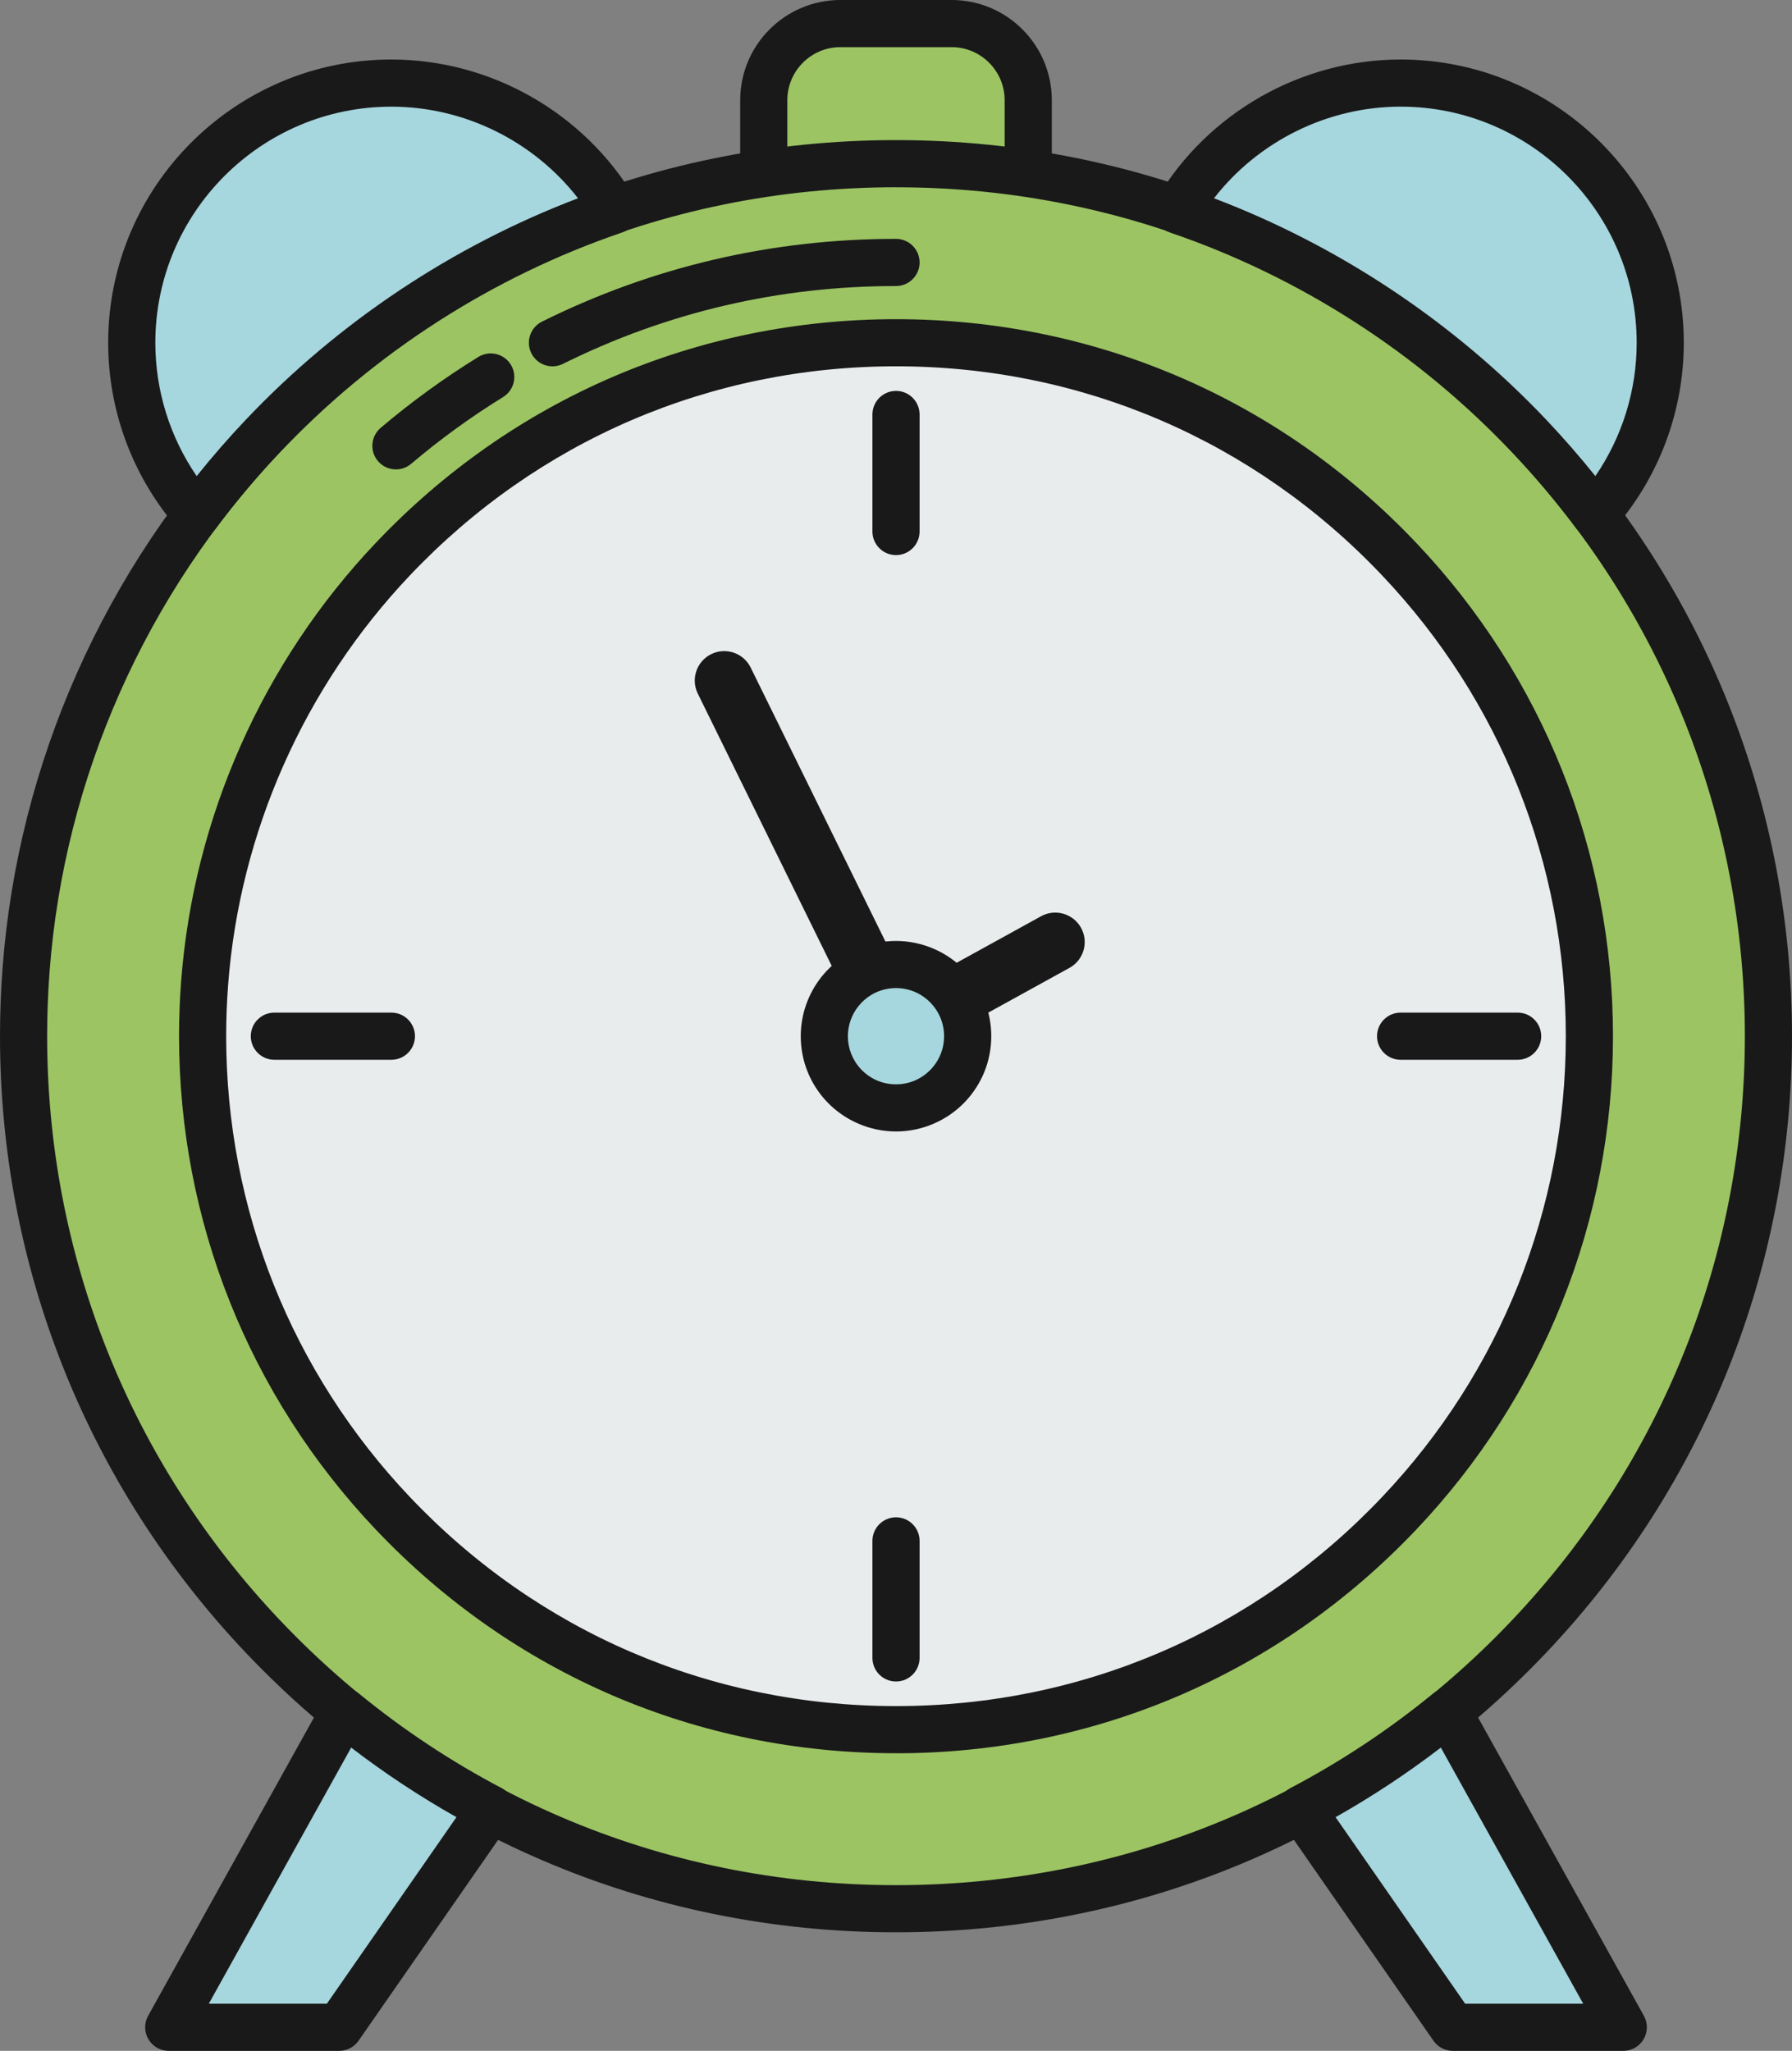 <svg xmlns="http://www.w3.org/2000/svg" width="943.79" height="1080" viewBox="0 0 943.79 1080"><rect x="0" y="0" width="943.79" height="1080" fill="#808080" stroke="none"/><g id="a"/><g id="b"><g id="c"><g id="d"><g><path d="M413.28 12.42h117.24c6.09.0 11.03 4.94 11.03 11.03v117.24c0 6.09-4.94 11.03-11.03 11.03H413.28c-6.09.0-11.03-4.94-11.03-11.03V23.45c0-6.09 4.94-11.03 11.03-11.03z" fill="#9cc463"/><path d="M501.2 164.14h-58.6c-29.09.0-52.76-23.67-52.76-52.77V52.77c0-29.1 23.67-52.77 52.76-52.77h58.6c29.09.0 52.76 23.67 52.76 52.77v58.61c0 29.09-23.67 52.76-52.76 52.76zM442.59 24.83c-15.4.0-27.93 12.53-27.93 27.94v58.6c0 15.4 12.53 27.94 27.93 27.94h58.6c15.4.0 27.93-12.53 27.93-27.93V52.77c0-15.4-12.53-27.94-27.93-27.94h-58.6z" fill="#191919"/></g><g><g><g><path d="M471.9 86.19c131.3.0 249.73 55.08 333.45 143.4 78.1 82.37 126.03 193.62 126.03 316.08s-47.93 233.71-126.03 316.08c-83.72 88.31-202.16 143.4-333.45 143.4s-249.73-55.08-333.45-143.4C60.34 779.39 12.41 668.14 12.41 545.67c0-11.86.45-23.62 1.33-35.26 8.23-108.49 54.16-206.43 124.69-280.83 83.72-88.31 202.16-143.4 333.45-143.4z" fill="#9cc463"/><path d="M471.9 1017.57c-130.81.0-252.44-52.3-342.47-147.27C45.97 782.27.0 666.98.0 545.67c0-12.05.46-24.22 1.37-36.19 8.16-107.5 53.64-209.94 128.07-288.43C219.46 126.08 341.09 73.78 471.9 73.78s252.43 52.3 342.46 147.27c83.46 88.03 129.43 203.31 129.43 324.62s-45.97 236.6-129.43 324.63c-90.03 94.97-211.65 147.27-342.46 147.27zm0-918.96c-123.93.0-239.15 49.55-324.44 139.52C76.94 312.5 33.86 409.53 26.13 511.36c-.86 11.35-1.3 22.89-1.3 34.32.0 114.93 43.55 224.15 122.62 307.54 85.3 89.97 200.52 139.52 324.45 139.52s239.15-49.55 324.44-139.52c79.07-83.4 122.62-192.62 122.62-307.54s-43.55-224.15-122.62-307.54c-85.3-89.97-200.52-139.52-324.44-139.52z" fill="#191919"/></g><g><g><path d="M805.35 229.59c12.4 13.07 24.03 26.88 34.83 41.34 21.28-24.11 34.22-55.75 34.22-90.44.0-75.52-61.22-136.74-136.74-136.74-50 0-93.71 26.85-117.56 66.91 71.22 24.27 134.59 65.5 185.24 118.93z" fill="#a6d6de"/><path d="M840.18 283.34c-.17.0-.34.0-.51-.01-3.73-.15-7.2-1.98-9.44-4.97-10.48-14.02-21.89-27.56-33.9-40.23h0c-49.75-52.48-112.08-92.5-180.24-115.72-3.54-1.21-6.35-3.95-7.65-7.46-1.29-3.51-.93-7.42.98-10.64 26.79-45.01 75.93-72.97 128.23-72.97 82.24.0 149.15 66.91 149.15 149.15.0 36.35-13.26 71.39-37.33 98.66-2.36 2.67-5.75 4.2-9.31 4.2zm-200.8-178.93c65.98 25.09 126.21 65.19 174.99 116.64h0c8.98 9.48 17.64 19.41 25.86 29.66 14.12-20.59 21.76-45.03 21.76-70.23.0-68.55-55.77-124.32-124.32-124.32-38.48.0-74.91 18.17-98.29 48.24z" fill="#191919"/></g><g><path d="M138.44 229.59c50.65-53.43 114.02-94.66 185.24-118.93-23.85-40.06-67.56-66.91-117.56-66.91-75.52.0-136.74 61.22-136.74 136.74.0 34.69 12.94 66.34 34.23 90.45 10.81-14.46 22.42-28.27 34.82-41.35z" fill="#a6d6de"/><path d="M103.62 283.36c-3.55.0-6.94-1.52-9.31-4.2-24.08-27.27-37.34-62.31-37.34-98.67C56.98 98.25 123.88 31.34 206.13 31.34c52.3.0 101.43 27.96 128.23 72.97 1.91 3.22 2.28 7.13.98 10.64-1.29 3.51-4.1 6.26-7.65 7.46-68.16 23.22-130.48 63.24-180.23 115.72h0c-11.94 12.6-23.34 26.14-33.88 40.24-2.24 2.99-5.7 4.82-9.44 4.97-.17.0-.34.01-.51.01zM206.13 56.17c-68.55.0-124.32 55.77-124.32 124.32.0 25.2 7.65 49.64 21.77 70.23 8.25-10.29 16.91-20.23 25.86-29.67h0c48.77-51.45 109-91.55 174.98-116.64-23.38-30.08-59.81-48.24-98.29-48.24zm-67.68 173.42h0z" fill="#191919"/></g></g><g><path d="M471.9 180.49c104.35.0 198.48 43.78 265.02 113.97 62.07 65.46 100.16 153.88 100.16 251.21s-38.09 185.75-100.16 251.22c-66.54 70.19-160.67 113.97-265.02 113.97s-198.48-43.78-265.02-113.97c-62.07-65.47-100.16-153.89-100.16-251.22.0-9.43.36-18.77 1.06-28.02 6.54-86.22 43.04-164.07 99.1-223.19 66.54-70.19 160.67-113.97 265.02-113.97z" fill="#e9eced"/><path d="M471.9 923.27c-104.67.0-201.99-41.85-274.03-117.84-66.79-70.44-103.57-162.69-103.57-259.76.0-9.65.37-19.4 1.1-28.96 6.53-86.02 42.92-167.99 102.48-230.79 72.04-75.99 169.36-117.84 274.03-117.84s201.99 41.85 274.03 117.85c66.79 70.44 103.57 162.69 103.57 259.76s-36.78 189.32-103.57 259.76c-72.04 75.99-169.36 117.84-274.03 117.84zm0-730.37c-97.79.0-188.71 39.1-256.01 110.1-55.64 58.68-89.64 135.24-95.74 215.59-.68 8.94-1.03 18.05-1.03 27.08.0 90.69 34.36 176.87 96.76 242.67 67.3 71 158.23 110.1 256.01 110.1s188.71-39.1 256.01-110.1c62.4-65.81 96.76-151.99 96.76-242.67s-34.36-176.87-96.76-242.67c-67.31-71-158.23-110.1-256.01-110.1z" fill="#191919"/></g><g><path d="M208.52 234.78c15.67-13.29 32.36-25.42 49.93-36.25" fill="#ec8a27"/><path d="M208.53 247.19c-3.52.0-7.02-1.49-9.48-4.38-4.44-5.23-3.79-13.06 1.44-17.5 16.13-13.69 33.45-26.25 51.45-37.35 5.83-3.6 13.48-1.78 17.08 4.05 3.6 5.84 1.78 13.49-4.05 17.08-16.94 10.44-33.23 22.27-48.41 35.15-2.34 1.98-5.19 2.95-8.03 2.95z" fill="#191919"/></g><g><path d="M290.96 180.49c54.51-27.07 115.95-42.28 180.94-42.28" fill="#ec8a27"/><path d="M290.97 192.91c-4.57.0-8.96-2.53-11.13-6.9-3.05-6.14-.54-13.59 5.6-16.64 58.24-28.92 120.97-43.58 186.46-43.58 6.86.0 12.42 5.56 12.42 12.42s-5.56 12.42-12.42 12.42c-61.62.0-120.64 13.79-175.42 40.99-1.78.88-3.66 1.3-5.51 1.3z" fill="#191919"/></g></g><g><path d="M471.9 292.32c-6.86.0-12.42-5.56-12.42-12.42v-61.63c0-6.86 5.56-12.42 12.42-12.42s12.42 5.56 12.42 12.42v61.63c0 6.86-5.56 12.42-12.42 12.42z" fill="#191919"/><path d="M471.9 885.49c-6.86.0-12.42-5.56-12.42-12.42v-61.63c0-6.86 5.56-12.42 12.42-12.42s12.42 5.56 12.42 12.42v61.63c0 6.86-5.56 12.42-12.42 12.42z" fill="#191919"/></g><g><path d="M206.13 558.09H144.5c-6.86.0-12.42-5.56-12.42-12.42s5.56-12.42 12.42-12.42h61.63c6.86.0 12.42 5.56 12.42 12.42s-5.56 12.42-12.42 12.42z" fill="#191919"/><path d="M799.29 558.09h-61.63c-6.86.0-12.42-5.56-12.42-12.42s5.56-12.42 12.42-12.42h61.63c6.86.0 12.42 5.56 12.42 12.42s-5.56 12.42-12.42 12.42z" fill="#191919"/></g><path d="M471.91 557.84c-5.73.0-11.24-3.18-13.94-8.67l-90.47-183.92c-3.78-7.69-.61-16.99 7.08-20.78 7.69-3.78 16.99-.62 20.78 7.08l90.47 183.92c3.78 7.69.61 16.99-7.08 20.78-2.2 1.08-4.54 1.6-6.84 1.6z" fill="#191919"/><path d="M471.91 557.84c-5.47.0-10.78-2.9-13.61-8.03-4.14-7.51-1.4-16.95 6.1-21.08l83.88-46.22c7.51-4.14 16.94-1.4 21.08 6.1 4.14 7.51 1.4 16.95-6.1 21.08l-83.88 46.22c-2.38 1.31-4.94 1.93-7.48 1.93z" fill="#191919"/><g><path d="M471.9 507.92c10.79.0 20.52 4.53 27.4 11.78 6.42 6.77 10.35 15.91 10.35 25.97s-3.94 19.2-10.35 25.97c-6.88 7.26-16.61 11.78-27.4 11.78s-20.52-4.52-27.4-11.78c-6.42-6.77-10.35-15.91-10.35-25.97.0-.97.04-1.94.11-2.9.68-8.91 4.45-16.96 10.24-23.07 6.88-7.26 16.61-11.78 27.4-11.78z" fill="#a6d6de"/><path d="M471.9 595.84c-13.7.0-26.98-5.71-36.41-15.65-8.87-9.36-13.76-21.61-13.76-34.51.0-1.3.05-2.59.15-3.87.86-11.41 5.7-22.3 13.61-30.65 9.43-9.95 22.7-15.65 36.41-15.65s26.97 5.71 36.41 15.66c8.87 9.36 13.76 21.62 13.76 34.51s-4.89 25.15-13.76 34.51c-9.43 9.95-22.7 15.66-36.41 15.66zm0-75.5c-7.02.0-13.55 2.81-18.39 7.91-4 4.21-6.44 9.71-6.88 15.47-.05.67-.08 1.31-.08 1.96.0 6.51 2.47 12.7 6.95 17.43 4.84 5.1 11.37 7.91 18.39 7.91s13.55-2.81 18.38-7.91c4.48-4.73 6.95-10.92 6.95-17.43s-2.47-12.7-6.95-17.43c-4.83-5.1-11.36-7.91-18.38-7.91z" fill="#191919"/></g></g><g><g><path d="M181.2 901.48l-92.34 166.1h89.77l79.86-114.93c-27.53-14.47-53.42-31.64-77.3-51.17z" fill="#a6d6de"/><path d="M178.64 1080H88.86c-4.4.0-8.47-2.33-10.7-6.12-2.23-3.79-2.29-8.48-.15-12.33l92.34-166.1c1.79-3.21 4.91-5.47 8.52-6.16 3.63-.69 7.35.26 10.19 2.59 23.28 19.05 48.59 35.8 75.21 49.79 3.15 1.66 5.44 4.58 6.29 8.04.84 3.46.16 7.11-1.86 10.03l-79.86 114.93c-2.32 3.34-6.13 5.33-10.2 5.33zm-68.67-24.83h62.18l68.25-98.23c-19.3-10.89-37.87-23.16-55.45-36.65l-74.98 134.88z" fill="#191919"/></g><g><path d="M685.3 952.66l79.86 114.93h89.77l-92.34-166.1c-23.88 19.54-49.77 36.71-77.29 51.17z" fill="#a6d6de"/><path d="M854.93 1080h-89.77c-4.07.0-7.88-1.99-10.2-5.33l-79.86-114.93c-2.03-2.92-2.71-6.58-1.86-10.03.85-3.46 3.14-6.39 6.29-8.04 26.63-13.99 51.93-30.75 75.21-49.79 2.84-2.33 6.59-3.28 10.19-2.59 3.61.69 6.74 2.95 8.52 6.16l92.34 166.1c2.14 3.85 2.08 8.53-.15 12.33-2.23 3.79-6.3 6.12-10.7 6.12zm-83.28-24.83h62.18l-74.98-134.88c-17.58 13.49-36.15 25.76-55.45 36.65l68.25 98.23z" fill="#191919"/></g></g></g></g></g></svg>